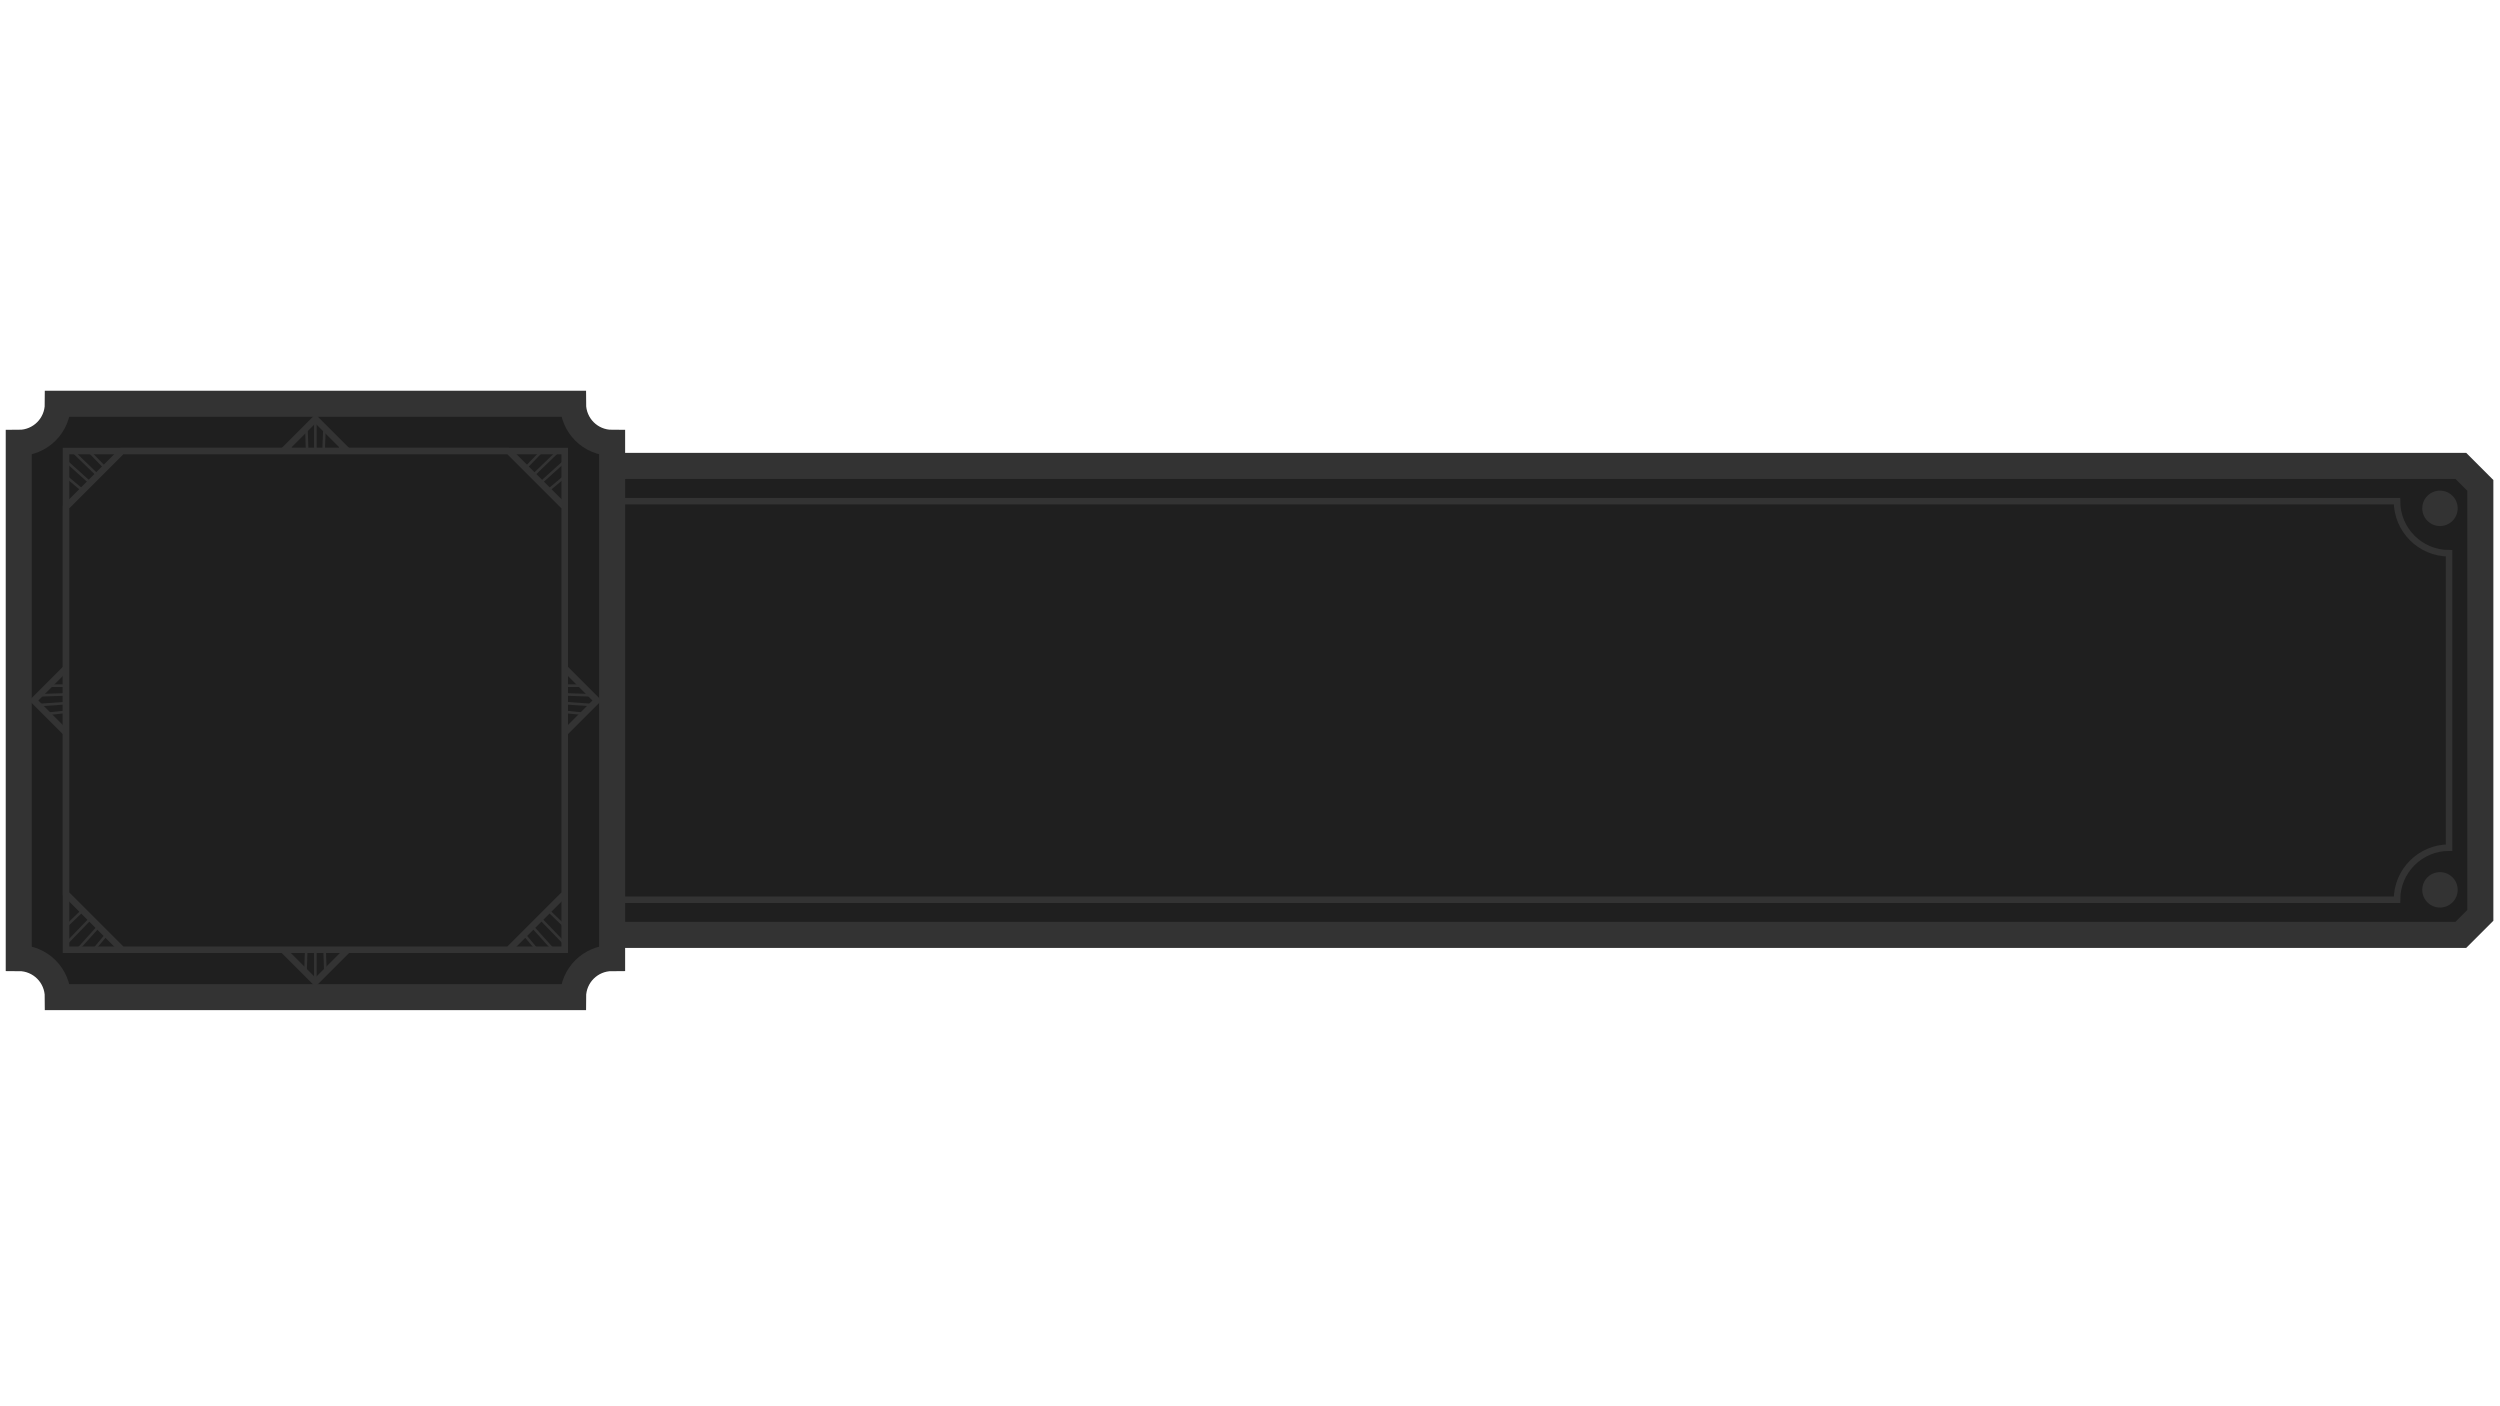 <?xml version="1.0" encoding="UTF-8"?>
<svg xmlns="http://www.w3.org/2000/svg" version="1.1" xmlns:serif="http://www.serif.com/" viewBox="0 0 1920 1080">
  <!-- Generator: Adobe Illustrator 29.0.1, SVG Export Plug-In . SVG Version: 2.1.0 Build 192)  -->
  <defs>
    <style>
      .st0 {
        stroke-width: 20px;
      }

      .st0, .st1 {
        fill: #1f1f1f;
      }

      .st0, .st1, .st2 {
        stroke: #333;
        stroke-miterlimit: 10;
      }

      .st3 {
        fill: #333;
      }

      .st4 {
        opacity: .5;
      }

      .st5 {
        fill: #211d1f;
      }

      .st1 {
        stroke-width: 5px;
      }

      .st6 {
        display: none;
      }

      .st2 {
        fill: none;
        stroke-width: 2px;
      }
    </style>
  </defs>
  <g id="Layer_1" class="st6">
    <g class="st4">
      <path class="st5" d="M1916.2,429.9l-6.7-3.2c-24.8-11.6-55.5-56.6-65.2-73l-3.4-5.7H476.9v-48.1h-116.5l-4.5,5.6c-7.5,9.4-16.7,16.8-26.9,22.1-25.2-10.9-51.8-17-78.7-18.4-2.1-4.5-6.6-7.7-11.9-7.7s-9.8,3.2-11.9,7.7c-26.9,1.4-53.5,7.5-78.7,18.4-10.2-5.3-19.4-12.7-26.9-22.1l-4.5-5.6H0v476.9h116.5l4.5-5.6c7.5-9.4,16.7-16.8,26.9-22.1,25.2,10.9,51.6,17.1,78.8,18.5,2.1,4.4,6.6,7.5,11.8,7.5s9.7-3.1,11.8-7.5c27.3-1.4,53.7-7.6,78.8-18.5,10.2,5.3,19.4,12.7,26.9,22.1l4.5,5.6h116.5v-48.1h1364l3.4-5.7c9.7-16.4,40.4-61.3,65.2-73l6.7-3.1v-217.1ZM1800.2,668.9H510.9v-260.8h1289.3c39.3,22.2,78.8,52.2,92.7,88.5v83.8c-13.9,36.3-53.4,66.4-92.7,88.5M476.9,408.1h21.3v260.8h-21.3v-260.8ZM1892.9,444.2v25.1c-30.7-45.7-94-79.1-137.9-98h72.8c9.6,15.1,37,55.6,65.1,72.8M1720.5,371.4c13.3,4.9,33.5,13,55.7,24H476.9v-24h1243.6ZM227.6,321.8c2.3,3.7,6.2,6.2,10.9,6.2s8.6-2.5,10.9-6.2c21.1,1.1,42.1,5.2,62.2,12.4-6.2,1.5-12.6,2.4-19,2.4h-108.2c-6.5,0-12.8-.8-19-2.4,20.1-7.2,41.1-11.4,62.2-12.4M249.4,755.1c-2.4-3.6-6.3-6.2-10.9-6.2s-8.6,2.6-10.9,6.2c-21.2-1.1-42.1-5.2-62.2-12.4,6.2-1.5,12.5-2.4,19-2.4h108.2c6.5,0,12.8.8,19,2.4-20.1,7.3-41.1,11.4-62.2,12.4M374.4,747.3c-21.1-23.4-50.6-36.6-81.8-36.6h-108.2c-31.3,0-60.7,13.3-81.8,36.6h-19.7s-53.1-.6-53.1-72.1v-273.5c0-71.5,53.1-72.1,53.1-72.1h19.7c21.1,23.4,50.6,36.6,81.8,36.6h108.2c31.3,0,60.7-13.3,81.8-36.6h19.7s53.1.5,53.1,72.1v273.5c0,71.5-53.1,72.1-53.1,72.1h-19.7ZM476.9,681.6h1299.2c-22.2,10.9-42.4,19-55.6,24H476.9v-24ZM1827.8,705.5h-72.8c43.9-18.9,107.3-52.3,138-98v25.2c-28.1,17.2-55.5,57.7-65.1,72.8"/>
    </g>
  </g>
  <g id="Layer_2">
    <path class="st0" d="M1889.9,357.8H376.4c-5.9,5.9-9.1,9.1-15,15v330.2c5.9,5.9,9.1,9.1,15,15h1513.5l15-15v-330.2c-5.9-5.9-9.1-9.1-15-15Z"/>
    <path class="st1" d="M1840.9,384.9H425.4c0,22.1-17.9,40-40,40v226.1c22.1,0,40,17.9,40,40h1415.5c0-22.1,17.9-40,40-40v-226.1c-22.1,0-40-17.9-40-40Z"/>
    <circle class="st3" cx="1873.9" cy="390.4" r="13.6"/>
    <circle class="st3" cx="1873.9" cy="683.4" r="13.6"/>
    <path class="st0" d="M440.1,310.1H44.4c0,16.6-13.4,30-30,30v395.7c16.6,0,30,13.4,30,30h395.7c0-16.6,13.4-30,30-30v-395.7c-16.6,0-30-13.4-30-30Z"/>
    <rect class="st1" x="89.3" y="385" width="305.9" height="305.9" transform="translate(451.3 -13.7) rotate(45)"/>
    <rect class="st1" x="50.7" y="346.4" width="383" height="383"/>
    <g>
      <polyline class="st2" points="242.2 754.2 242.2 729.4 242.2 526.6"/>
      <polyline class="st2" points="249.9 746.5 249.3 729.4 242.2 526.6"/>
      <polyline class="st2" points="263.9 732.5 263.6 729.4 242.2 526.6"/>
      <polyline class="st2" points="270.8 729.4 270.3 726.1 242.2 526.6"/>
      <polyline class="st2" points="278 729.4 276.4 720.1 242.2 526.6"/>
      <polyline class="st2" points="285.4 729.4 282.1 714.3 242.2 526.6"/>
      <polyline class="st2" points="292.8 729.4 287.7 708.8 242.2 526.6"/>
      <polyline class="st2" points="300.4 729.4 293 703.5 242.2 526.6"/>
      <polyline class="st2" points="308.2 729.4 298.1 698.4 242.2 526.6"/>
      <polyline class="st2" points="316.1 729.4 303 693.5 242.2 526.6"/>
      <polyline class="st2" points="324.2 729.4 307.7 688.7 242.2 526.6"/>
      <polyline class="st2" points="332.6 729.4 312.4 684.1 242.2 526.6"/>
      <polyline class="st2" points="341.2 729.4 316.9 679.6 242.2 526.6"/>
      <polyline class="st2" points="350.1 729.4 321.2 675.2 242.2 526.6"/>
      <polyline class="st2" points="359.4 729.4 325.6 670.9 242.2 526.6"/>
      <polyline class="st2" points="369 729.4 329.8 666.7 242.2 526.6"/>
      <polyline class="st2" points="379.1 729.4 333.9 662.5 242.2 526.6"/>
      <polyline class="st2" points="389.6 729.4 338 658.4 242.2 526.6"/>
      <polyline class="st2" points="412.4 729.4 346.1 650.3 242.2 526.6"/>
      <polyline class="st2" points="424.9 729.4 350.1 646.4 242.2 526.6"/>
      <polyline class="st2" points="433.8 724.9 354.1 642.4 242.2 526.6"/>
      <polyline class="st2" points="433.8 711.5 358 638.4 242.2 526.6"/>
      <polyline class="st2" points="433.8 687.3 366 630.4 242.2 526.6"/>
      <polyline class="st2" points="433.8 676.2 370 626.4 242.2 526.6"/>
      <polyline class="st2" points="433.8 665.7 374.1 622.4 242.2 526.6"/>
      <polyline class="st2" points="433.8 655.8 378.2 618.3 242.2 526.6"/>
      <polyline class="st2" points="433.8 646.2 382.3 614.1 242.2 526.6"/>
      <polyline class="st2" points="433.8 637.2 386.5 609.9 242.2 526.6"/>
      <polyline class="st2" points="433.8 628.4 390.8 605.6 242.2 526.6"/>
      <polyline class="st2" points="433.8 620 395.2 601.2 242.2 526.6"/>
      <polyline class="st2" points="433.8 611.8 399.7 596.7 242.2 526.6"/>
      <polyline class="st2" points="433.8 604 404.4 592.1 242.2 526.6"/>
      <polyline class="st2" points="433.8 596.3 409.1 587.3 242.2 526.6"/>
      <polyline class="st2" points="433.8 588.8 414 582.4 242.2 526.6"/>
      <polyline class="st2" points="433.8 581.5 419.1 577.3 242.2 526.6"/>
      <polyline class="st2" points="433.8 574.3 424.4 572 242.2 526.6"/>
      <polyline class="st2" points="433.8 567.3 429.9 566.5 242.2 526.6"/>
      <polyline class="st2" points="435.7 560.7 433.8 560.4 242.2 526.6"/>
      <polyline class="st2" points="448.2 548.2 433.8 546.7 242.2 526.6"/>
      <polyline class="st2" points="455 541.5 433.8 540 242.2 526.6"/>
      <polyline class="st2" points="454.6 534 433.8 533.3 242.2 526.6"/>
      <polyline class="st2" points="447.2 526.6 433.8 526.6 242.2 526.6"/>
      <polyline class="st2" points="433.8 513.2 433.8 513.2 242.2 526.6"/>
      <polyline class="st2" points="433.8 506.5 427.7 507.1 242.2 526.6"/>
      <polyline class="st2" points="433.8 499.7 421.9 501.3 242.2 526.6"/>
      <polyline class="st2" points="433.8 492.8 416.5 495.9 242.2 526.6"/>
      <polyline class="st2" points="433.8 485.9 411.3 490.7 242.2 526.6"/>
      <polyline class="st2" points="433.8 478.8 406.3 485.7 242.2 526.6"/>
      <polyline class="st2" points="433.8 471.7 401.5 480.9 242.2 526.6"/>
      <polyline class="st2" points="433.8 464.4 396.9 476.3 242.2 526.6"/>
      <polyline class="st2" points="433.8 456.9 392.5 471.9 242.2 526.6"/>
      <polyline class="st2" points="433.8 449.2 388.2 467.6 242.2 526.6"/>
      <polyline class="st2" points="433.8 441.3 384.1 463.4 242.2 526.6"/>
      <polyline class="st2" points="433.8 433.2 380 459.4 242.2 526.6"/>
      <polyline class="st2" points="433.8 424.8 376 455.4 242.2 526.6"/>
      <polyline class="st2" points="433.8 416 372.2 451.6 242.2 526.6"/>
      <polyline class="st2" points="433.8 406.9 368.4 447.8 242.2 526.6"/>
      <polyline class="st2" points="433.8 397.4 364.6 444 242.2 526.6"/>
      <polyline class="st2" points="433.8 387.4 360.9 440.3 242.2 526.6"/>
      <polyline class="st2" points="433.8 365.9 353.7 433.1 242.2 526.6"/>
      <polyline class="st2" points="433.8 354.1 350.1 429.5 242.2 526.6"/>
      <polyline class="st2" points="428.8 346.4 346.5 425.9 242.2 526.6"/>
      <polyline class="st2" points="416.2 346.4 342.9 422.3 242.2 526.6"/>
      <polyline class="st2" points="393.4 346.4 335.8 415.1 242.2 526.6"/>
      <polyline class="st2" points="383 346.4 332.1 411.5 242.2 526.6"/>
      <polyline class="st2" points="373.2 346.4 328.5 407.9 242.2 526.6"/>
      <polyline class="st2" points="363.8 346.4 324.8 404.2 242.2 526.6"/>
      <polyline class="st2" points="354.8 346.4 321.1 400.5 242.2 526.6"/>
      <polyline class="st2" points="346.3 346.4 317.3 396.7 242.2 526.6"/>
      <polyline class="st2" points="338.1 346.4 313.4 392.8 242.2 526.6"/>
      <polyline class="st2" points="330.1 346.4 309.4 388.8 242.2 526.6"/>
      <polyline class="st2" points="322.5 346.4 305.4 384.8 242.2 526.6"/>
      <polyline class="st2" points="315 346.4 301.2 380.6 242.2 526.6"/>
      <polyline class="st2" points="307.8 346.4 296.9 376.3 242.2 526.6"/>
      <polyline class="st2" points="300.8 346.4 292.5 371.9 242.2 526.6"/>
      <polyline class="st2" points="293.9 346.4 287.9 367.3 242.2 526.6"/>
      <polyline class="st2" points="287.2 346.4 283.1 362.5 242.2 526.6"/>
      <polyline class="st2" points="280.5 346.4 278.2 357.6 242.2 526.6"/>
      <polyline class="st2" points="274 346.4 273 352.4 242.2 526.6"/>
      <polyline class="st2" points="267.6 346.4 267.5 346.9 242.2 526.6"/>
      <polyline class="st2" points="261.7 341.1 261.2 346.4 242.2 526.6"/>
      <polyline class="st2" points="249.2 328.6 248.5 346.4 242.2 526.6"/>
      <polyline class="st2" points="242.2 321.6 242.2 346.4 242.2 526.6"/>
      <polyline class="st2" points="235.3 328.6 235.9 346.4 242.2 526.6"/>
      <polyline class="st2" points="222.8 341.1 223.3 346.4 242.2 526.6"/>
      <polyline class="st2" points="216.9 346.4 217 346.9 242.2 526.6"/>
      <polyline class="st2" points="210.5 346.4 211.5 352.4 242.2 526.6"/>
      <polyline class="st2" points="203.9 346.4 206.3 357.6 242.2 526.6"/>
      <polyline class="st2" points="197.3 346.4 201.3 362.5 242.2 526.6"/>
      <polyline class="st2" points="190.6 346.4 196.6 367.3 242.2 526.6"/>
      <polyline class="st2" points="183.7 346.4 192 371.9 242.2 526.6"/>
      <polyline class="st2" points="176.7 346.4 187.6 376.3 242.2 526.6"/>
      <polyline class="st2" points="169.4 346.4 183.3 380.6 242.2 526.6"/>
      <polyline class="st2" points="162 346.4 179.1 384.8 242.2 526.6"/>
      <polyline class="st2" points="154.4 346.4 175.1 388.8 242.2 526.6"/>
      <polyline class="st2" points="146.4 346.4 171.1 392.8 242.2 526.6"/>
      <polyline class="st2" points="138.2 346.4 167.2 396.7 242.2 526.6"/>
      <polyline class="st2" points="129.7 346.4 163.4 400.5 242.2 526.6"/>
      <polyline class="st2" points="120.7 346.4 159.7 404.2 242.2 526.6"/>
      <polyline class="st2" points="111.3 346.4 156 407.9 242.2 526.6"/>
      <polyline class="st2" points="101.5 346.4 152.4 411.5 242.2 526.6"/>
      <polyline class="st2" points="91.1 346.4 148.7 415.1 242.2 526.6"/>
      <polyline class="st2" points="68.2 346.4 141.6 422.3 242.2 526.6"/>
      <polyline class="st2" points="55.7 346.4 138 425.9 242.2 526.6"/>
      <polyline class="st2" points="50.7 354.1 134.4 429.5 242.2 526.6"/>
      <polyline class="st2" points="50.7 365.9 130.8 433.1 242.2 526.6"/>
      <polyline class="st2" points="50.7 387.4 123.5 440.3 242.2 526.6"/>
      <polyline class="st2" points="50.7 397.4 119.9 444 242.2 526.6"/>
      <polyline class="st2" points="50.7 406.9 116.1 447.8 242.2 526.6"/>
      <polyline class="st2" points="50.7 416 112.3 451.6 242.2 526.6"/>
      <polyline class="st2" points="50.7 424.8 108.4 455.4 242.2 526.6"/>
      <polyline class="st2" points="50.7 433.2 104.5 459.4 242.2 526.6"/>
      <polyline class="st2" points="50.7 441.3 100.4 463.4 242.2 526.6"/>
      <polyline class="st2" points="50.7 449.2 96.3 467.6 242.2 526.6"/>
      <polyline class="st2" points="50.7 456.9 92 471.9 242.2 526.6"/>
      <polyline class="st2" points="50.7 464.4 87.6 476.3 242.2 526.6"/>
      <polyline class="st2" points="50.7 471.7 83 480.9 242.2 526.6"/>
      <polyline class="st2" points="50.7 478.8 78.2 485.7 242.2 526.6"/>
      <polyline class="st2" points="50.7 485.9 73.2 490.7 242.2 526.6"/>
      <polyline class="st2" points="50.7 492.8 68 495.9 242.2 526.6"/>
      <polyline class="st2" points="50.7 499.7 62.5 501.3 242.2 526.6"/>
      <polyline class="st2" points="50.7 506.5 56.8 507.1 242.2 526.6"/>
      <polyline class="st2" points="50.7 513.2 50.7 513.2 242.2 526.6"/>
      <polyline class="st2" points="37.3 526.6 50.7 526.6 242.2 526.6"/>
      <polyline class="st2" points="29.9 534 50.7 533.3 242.2 526.6"/>
      <polyline class="st2" points="29.5 541.5 50.7 540 242.2 526.6"/>
      <polyline class="st2" points="36.3 548.2 50.7 546.7 242.2 526.6"/>
      <polyline class="st2" points="48.8 560.7 50.7 560.4 242.2 526.6"/>
      <polyline class="st2" points="50.7 567.3 54.5 566.5 242.2 526.6"/>
      <polyline class="st2" points="50.7 574.3 60.1 572 242.2 526.6"/>
      <polyline class="st2" points="50.7 581.5 65.4 577.3 242.2 526.6"/>
      <polyline class="st2" points="50.7 588.8 70.4 582.4 242.2 526.6"/>
      <polyline class="st2" points="50.7 596.3 75.4 587.3 242.2 526.6"/>
      <polyline class="st2" points="50.7 604 80.1 592.1 242.2 526.6"/>
      <polyline class="st2" points="50.7 611.9 84.8 596.7 242.2 526.6"/>
      <polyline class="st2" points="50.7 620 89.2 601.2 242.2 526.6"/>
      <polyline class="st2" points="50.7 628.4 93.6 605.6 242.2 526.6"/>
      <polyline class="st2" points="50.7 637.2 97.9 609.9 242.2 526.6"/>
      <polyline class="st2" points="50.7 646.3 102.2 614.1 242.2 526.6"/>
      <polyline class="st2" points="50.7 655.8 106.3 618.3 242.2 526.6"/>
      <polyline class="st2" points="50.7 665.7 110.4 622.4 242.2 526.6"/>
      <polyline class="st2" points="50.7 676.2 114.5 626.4 242.2 526.6"/>
      <polyline class="st2" points="50.7 687.3 118.5 630.4 242.2 526.6"/>
      <polyline class="st2" points="50.7 711.5 126.4 638.4 242.2 526.6"/>
      <polyline class="st2" points="50.7 724.9 130.4 642.4 242.2 526.6"/>
      <polyline class="st2" points="59.6 729.4 134.4 646.4 242.2 526.6"/>
      <polyline class="st2" points="72 729.4 138.4 650.3 242.2 526.6"/>
      <polyline class="st2" points="94.9 729.4 146.5 658.4 242.2 526.6"/>
      <polyline class="st2" points="105.4 729.4 150.6 662.5 242.2 526.6"/>
      <polyline class="st2" points="115.5 729.4 154.7 666.7 242.2 526.6"/>
      <polyline class="st2" points="125.1 729.4 158.9 670.9 242.2 526.6"/>
      <polyline class="st2" points="134.4 729.4 163.2 675.2 242.2 526.6"/>
      <polyline class="st2" points="143.3 729.4 167.6 679.6 242.2 526.6"/>
      <polyline class="st2" points="151.9 729.4 172.1 684.1 242.2 526.6"/>
      <polyline class="st2" points="160.3 729.4 176.7 688.7 242.2 526.6"/>
      <polyline class="st2" points="168.4 729.4 181.5 693.5 242.2 526.6"/>
      <polyline class="st2" points="176.3 729.4 186.4 698.4 242.2 526.6"/>
      <polyline class="st2" points="184.1 729.4 191.5 703.5 242.2 526.6"/>
      <polyline class="st2" points="191.7 729.4 196.8 708.8 242.2 526.6"/>
      <polyline class="st2" points="199.1 729.4 202.3 714.3 242.2 526.6"/>
      <polyline class="st2" points="206.5 729.4 208.1 720.1 242.2 526.6"/>
      <polyline class="st2" points="213.7 729.4 214.2 726.1 242.2 526.6"/>
      <polyline class="st2" points="220.6 732.5 220.9 729.4 242.2 526.6"/>
      <polyline class="st2" points="234.6 746.5 235.2 729.4 242.2 526.6"/>
    </g>
    <path class="st1" d="M390.8,346.4H93.7c-16.8,16.8-26.2,26.2-43,43v297c16.8,16.8,26.2,26.2,43,43h297c16.8-16.8,26.2-26.2,43-43v-297c-16.8-16.8-26.2-26.2-43-43Z"/>
  </g>
</svg>